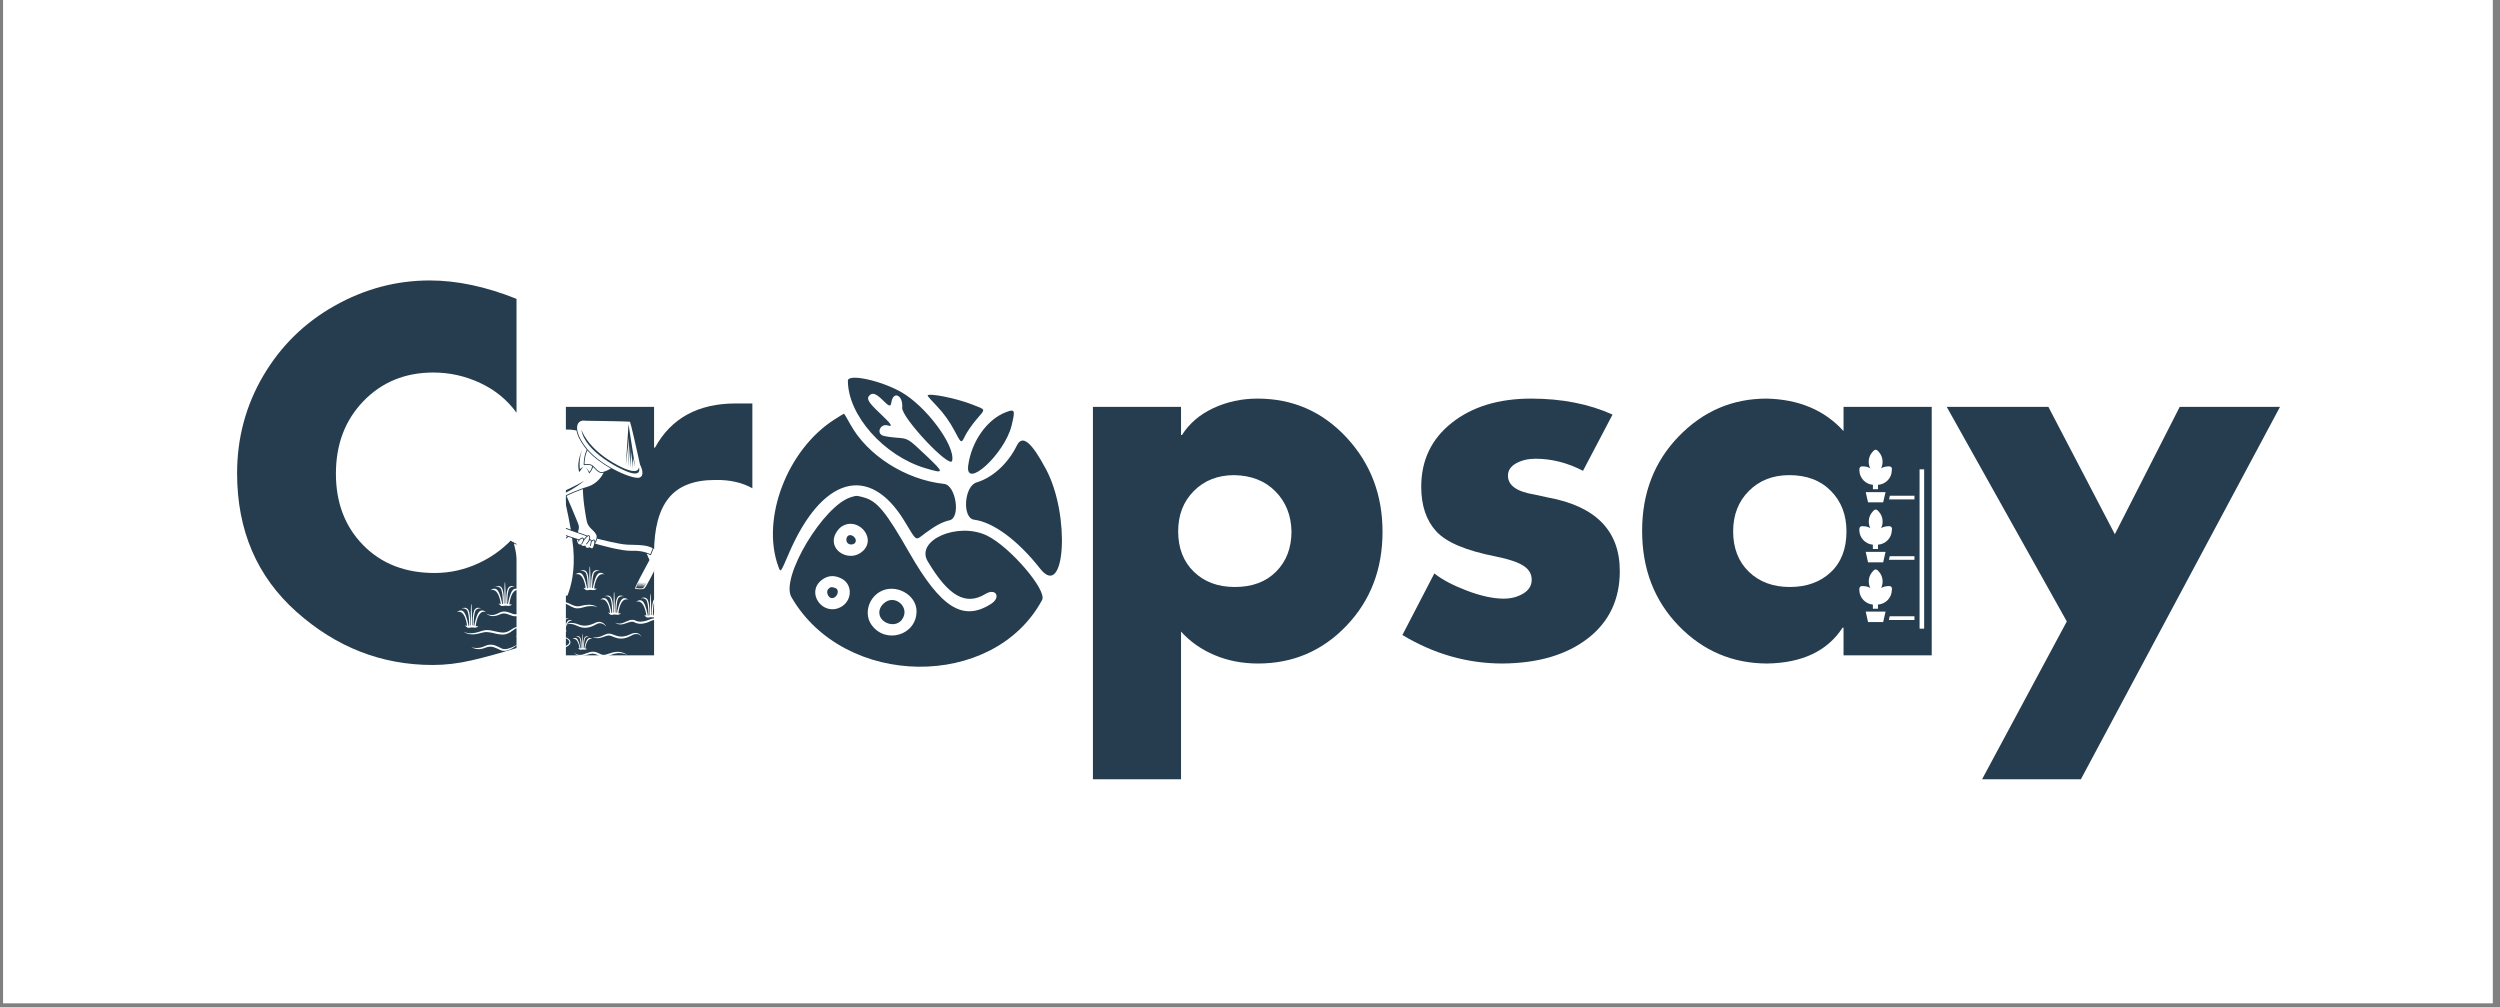 <svg xmlns="http://www.w3.org/2000/svg" xmlns:xlink="http://www.w3.org/1999/xlink" width="603" zoomAndPan="magnify" viewBox="0 0 452.25 182.25" height="243" preserveAspectRatio="xMidYMid meet" version="1.2"><rect x="0" y="0" width="452.25" height="182.25" fill="#808080" stroke="none"/><defs><clipPath id="b17c7bdd6f"><path d="M 0.555 0 L 450.949 0 L 450.949 181.504 L 0.555 181.504 Z M 0.555 0 "/></clipPath><clipPath id="f7a4534a64"><path d="M 139.82 68.328 L 192.105 68.328 L 192.105 120.613 L 139.82 120.613 Z M 139.82 68.328 "/></clipPath><clipPath id="993a2595b3"><path d="M 93 118 L 103 118 L 103 119.309 L 93 119.309 Z M 93 118 "/></clipPath><clipPath id="f8571bade0"><path d="M 111 111 L 120.43 111 L 120.43 113 L 111 113 Z M 111 111 "/></clipPath><clipPath id="a1da68ba6d"><path d="M 115 107 L 120.43 107 L 120.43 112 L 115 112 Z M 115 107 "/></clipPath><clipPath id="02e747092e"><path d="M 82.578 109 L 88 109 L 88 114 L 82.578 114 Z M 82.578 109 "/></clipPath><clipPath id="c5139cfd6a"><path d="M 336.352 92 L 343 92 L 343 100 L 336.352 100 Z M 336.352 92 "/></clipPath><clipPath id="7682415908"><path d="M 336.352 81.309 L 343 81.309 L 343 89 L 336.352 89 Z M 336.352 81.309 "/></clipPath><clipPath id="f123c4adc0"><path d="M 336.352 103 L 343 103 L 343 111 L 336.352 111 Z M 336.352 103 "/></clipPath><clipPath id="69f70eab3f"><path d="M 347 84 L 348.078 84 L 348.078 114 L 347 114 Z M 347 84 "/></clipPath></defs><g id="c9753ef86b"><g clip-rule="nonzero" clip-path="url(#b17c7bdd6f)"><path style=" stroke:none;fill-rule:nonzero;fill:#ffffff;fill-opacity:1;" d="M 0.555 0 L 450.949 0 L 450.949 181.504 L 0.555 181.504 Z M 0.555 0 "/></g><g style="fill:#253d4e;fill-opacity:1;"><g transform="translate(40.61, 118.546)"><path style="stroke:none" d="M 52.828 -43.891 C 51.129 -46.223 48.938 -48.016 46.25 -49.266 C 43.57 -50.523 40.742 -51.156 37.766 -51.156 C 32.68 -51.156 28.473 -49.43 25.141 -45.984 C 21.816 -42.547 20.156 -38.172 20.156 -32.859 C 20.156 -27.598 21.801 -23.285 25.094 -19.922 C 28.395 -16.566 32.703 -14.891 38.016 -14.891 C 40.828 -14.891 43.531 -15.504 46.125 -16.734 C 48.727 -17.961 50.961 -19.688 52.828 -21.906 L 52.828 -1.312 C 49.785 -0.375 47.066 0.367 44.672 0.922 C 42.285 1.473 39.953 1.75 37.672 1.75 C 28.441 1.75 20.234 -1.445 13.047 -7.844 C 5.867 -14.238 2.281 -22.602 2.281 -32.938 C 2.281 -39.301 3.852 -45.172 7 -50.547 C 10.156 -55.922 14.445 -60.141 19.875 -63.203 C 25.312 -66.273 31.066 -67.812 37.141 -67.812 C 42.047 -67.812 47.273 -66.703 52.828 -64.484 Z M 52.828 -43.891 "/></g></g><g style="fill:#253d4e;fill-opacity:1;"><g transform="translate(97.119, 118.546)"><path style="stroke:none" d="M 38.984 -30.219 C 37.117 -31.27 34.867 -31.77 32.234 -31.719 C 28.379 -31.719 25.578 -30.617 23.828 -28.422 C 22.078 -26.234 21.203 -22.922 21.203 -18.484 L 21.203 0 L 5.25 0 L 5.25 -44.938 L 21.203 -44.938 L 21.203 -37.578 L 21.375 -37.578 C 24.289 -42.898 29.164 -45.562 36 -45.562 L 38.984 -45.562 Z M 38.984 -30.219 "/></g></g><g style="fill:#253d4e;fill-opacity:1;"><g transform="translate(135.494, 118.546)"><path style="stroke:none" d=""/></g></g><g style="fill:#253d4e;fill-opacity:1;"><g transform="translate(164.231, 118.546)"><path style="stroke:none" d=""/></g></g><g style="fill:#253d4e;fill-opacity:1;"><g transform="translate(192.975, 118.546)"><path style="stroke:none" d="M 57.125 -22.344 C 57.125 -15.562 54.945 -9.895 50.594 -5.344 C 46.238 -0.789 40.91 1.484 34.609 1.484 C 31.742 1.484 29.113 0.973 26.719 -0.047 C 24.32 -1.066 22.305 -2.484 20.672 -4.297 L 20.672 22.422 L 4.734 22.422 L 4.734 -44.938 L 20.672 -44.938 L 20.672 -39.859 L 20.844 -39.859 C 22.188 -41.961 24.082 -43.582 26.531 -44.719 C 28.988 -45.863 31.648 -46.438 34.516 -46.438 C 40.879 -46.438 46.238 -44.098 50.594 -39.422 C 54.945 -34.754 57.125 -29.062 57.125 -22.344 Z M 30.406 -12.359 C 33.551 -12.359 36.047 -13.289 37.891 -15.156 C 39.734 -17.02 40.656 -19.441 40.656 -22.422 C 40.594 -25.348 39.625 -27.758 37.75 -29.656 C 35.883 -31.551 33.406 -32.531 30.312 -32.594 C 27.332 -32.594 24.895 -31.641 23 -29.734 C 21.102 -27.836 20.156 -25.398 20.156 -22.422 C 20.156 -19.391 21.102 -16.953 23 -15.109 C 24.895 -13.273 27.363 -12.359 30.406 -12.359 Z M 30.406 -12.359 "/></g></g><g style="fill:#253d4e;fill-opacity:1;"><g transform="translate(251.412, 118.546)"><path style="stroke:none" d="M 25.578 -46.438 C 31.129 -46.438 36.035 -45.473 40.297 -43.547 L 34.953 -33.375 C 32.148 -34.832 29.289 -35.562 26.375 -35.562 C 25.031 -35.562 23.859 -35.285 22.859 -34.734 C 21.867 -34.18 21.375 -33.438 21.375 -32.5 C 21.375 -30.75 22.953 -29.613 26.109 -29.094 L 28.562 -28.562 C 37.258 -26.977 41.609 -22.539 41.609 -15.25 C 41.609 -10.102 39.68 -6.039 35.828 -3.062 C 31.973 -0.082 26.832 1.43 20.406 1.484 C 14.039 1.484 8 -0.234 2.281 -3.672 L 8.062 -14.812 C 9.457 -13.695 11.426 -12.656 13.969 -11.688 C 16.508 -10.727 18.719 -10.25 20.594 -10.25 C 21.938 -10.25 23.117 -10.555 24.141 -11.172 C 25.16 -11.785 25.672 -12.617 25.672 -13.672 C 25.672 -14.723 25.172 -15.566 24.172 -16.203 C 23.18 -16.848 21.52 -17.406 19.188 -17.875 C 13.812 -18.926 10.219 -20.441 8.406 -22.422 C 6.594 -24.41 5.688 -27.098 5.688 -30.484 C 5.688 -35.273 7.523 -39.129 11.203 -42.047 C 14.891 -44.973 19.68 -46.438 25.578 -46.438 Z M 25.578 -46.438 "/></g></g><g style="fill:#253d4e;fill-opacity:1;"><g transform="translate(295.043, 118.546)"><path style="stroke:none" d="M 38.453 -44.938 L 54.406 -44.938 L 54.406 0 L 38.453 0 L 38.453 -5 L 38.281 -5 C 35.539 -0.789 31.016 1.367 24.703 1.484 C 18.398 1.484 13.039 -0.789 8.625 -5.344 C 4.219 -9.895 2.016 -15.617 2.016 -22.516 C 2.016 -29.348 4.219 -35.039 8.625 -39.594 C 13.039 -44.156 18.344 -46.438 24.531 -46.438 C 30.375 -46.312 35.016 -44.352 38.453 -40.562 Z M 28.734 -12.359 C 31.773 -12.359 34.242 -13.25 36.141 -15.031 C 38.035 -16.812 38.984 -19.273 38.984 -22.422 C 38.984 -25.398 38.047 -27.836 36.172 -29.734 C 34.305 -31.641 31.797 -32.594 28.641 -32.594 C 25.672 -32.594 23.234 -31.641 21.328 -29.734 C 19.43 -27.836 18.484 -25.398 18.484 -22.422 C 18.484 -19.391 19.43 -16.953 21.328 -15.109 C 23.234 -13.273 25.703 -12.359 28.734 -12.359 Z M 28.734 -12.359 "/></g></g><g style="fill:#253d4e;fill-opacity:1;"><g transform="translate(353.48, 118.546)"><path style="stroke:none" d="M 17.078 -44.938 L 29.094 -21.906 L 40.828 -44.938 L 58.969 -44.938 L 22.953 22.422 L 5.078 22.422 L 20.406 -6.125 L -1.312 -44.938 Z M 17.078 -44.938 "/></g></g><g clip-rule="nonzero" clip-path="url(#f7a4534a64)"><path style=" stroke:none;fill-rule:evenodd;fill:#253d4e;fill-opacity:1;" d="M 153.383 68.875 C 153.383 75.113 159.902 82.469 167.418 84.703 C 170.895 85.738 170.895 85.586 167.398 82.281 C 164.277 79.328 164.277 79.328 162.211 79.18 C 161.074 79.094 159.91 78.91 159.621 78.77 C 158.492 78.219 159.359 76.59 160.582 76.957 C 161.629 77.273 161.277 76.738 159.094 74.68 C 156.969 72.676 156.637 72.035 157.422 71.414 C 157.953 70.996 158.598 71.293 159.824 72.516 C 160.871 73.559 161.121 73.605 161.25 72.785 C 161.594 70.602 163.41 71.504 163.211 73.758 C 163.055 75.535 171.898 84.926 172.246 83.344 C 172.844 80.602 167.473 73.395 162.949 70.879 C 159.156 68.77 153.383 67.559 153.383 68.875 M 167.809 71.57 C 167.809 71.664 168.609 72.57 169.59 73.586 C 170.676 74.711 171.863 76.375 172.633 77.848 C 173.891 80.262 173.891 80.262 174.562 78.891 C 174.93 78.137 175.859 76.785 176.629 75.891 C 178.344 73.891 178.43 74.18 175.848 73.164 C 172.977 72.031 167.809 71.008 167.809 71.57 M 181.992 74.555 C 178.57 75.855 175.762 79.809 175.152 84.176 C 174.52 88.711 181.711 82.152 182.98 77.039 C 183.691 74.176 183.602 73.941 181.992 74.555 M 150.977 75.871 C 142.418 81.305 137.629 93.84 140.805 102.488 C 141.219 103.617 141.18 103.668 142.695 100.141 C 148.66 86.242 157.238 83.812 163.594 94.223 C 165.98 98.137 165.477 97.852 167.445 96.402 C 169.301 95.039 170.492 94.41 171.789 94.113 C 173.82 93.652 172.922 87.766 170.789 87.539 C 163.859 86.793 156.953 82.418 153.844 76.797 C 153.242 75.711 152.723 74.824 152.688 74.824 C 152.652 74.824 151.883 75.293 150.977 75.871 M 183.945 80.602 C 182.34 83.871 179.578 86.402 176.66 87.273 C 174.398 87.949 174.023 93.734 176.223 94.016 C 179.691 94.457 184.164 97.773 188.16 102.867 C 192.707 108.664 193.652 93.23 189.258 84.949 C 186.582 79.914 184.941 78.57 183.945 80.602 M 153.984 89.926 C 148.996 91.363 141.141 104.484 143.16 108 C 152.684 124.566 179.73 124.883 188.52 108.531 C 189.457 106.785 182.691 98.895 178.539 96.887 C 173.289 94.352 165.547 97.715 167.824 101.543 C 171.582 107.863 174.695 109.621 178.27 107.445 C 180.152 106.301 181.145 108.051 179.285 109.242 C 174.211 112.488 170.215 109.98 164.48 99.953 C 160.223 92.504 158.652 90.613 156.195 89.965 C 154.902 89.625 155.012 89.629 153.984 89.926 M 152.094 95.367 C 151.672 95.684 151.172 96.387 150.98 96.926 C 149.996 99.758 153.848 101.812 156.113 99.664 C 158.699 97.211 154.969 93.223 152.094 95.367 M 153.191 97.219 C 152.922 97.887 153.305 98.5 153.984 98.5 C 154.75 98.5 155.082 97.785 154.582 97.215 C 154.105 96.668 153.414 96.668 153.191 97.219 M 148.508 105.039 C 145.844 107.297 148.801 111.422 151.977 109.879 C 154.207 108.797 154.336 105.691 152.188 104.637 C 150.82 103.965 149.617 104.098 148.508 105.039 M 149.793 106.613 C 149.375 107.094 149.852 108.199 150.48 108.199 C 151.469 108.199 151.984 106.695 151.105 106.375 C 150.406 106.121 150.191 106.16 149.793 106.613 M 159.168 107.059 C 157.02 108.301 156.305 111.156 157.668 113.051 C 160.219 116.598 165.805 114.902 165.805 110.578 C 165.805 107.52 161.926 105.461 159.168 107.059 M 159.832 109.188 C 158.641 110.316 158.875 111.926 160.328 112.641 C 161.375 113.152 162.547 112.93 163.156 112.098 C 164.785 109.895 161.82 107.297 159.832 109.188 "/></g><path style=" stroke:none;fill-rule:nonzero;fill:#ffffff;fill-opacity:1;" d="M 101.676 115.812 C 101.562 115.703 101.434 115.613 101.293 115.543 C 100.996 115.398 100.691 115.293 100.367 115.227 C 100.703 115.246 101.031 115.312 101.344 115.434 C 101.508 115.496 101.656 115.586 101.785 115.699 C 101.855 115.762 101.914 115.836 101.953 115.922 C 101.996 116.02 102.008 116.117 101.988 116.219 C 101.938 116.41 101.832 116.562 101.664 116.672 C 101.523 116.773 101.371 116.855 101.211 116.918 C 100.891 117.035 100.559 117.113 100.219 117.148 C 99.539 117.227 98.871 117.168 98.219 116.969 C 98.055 116.918 97.898 116.852 97.75 116.766 C 97.594 116.684 97.461 116.57 97.352 116.43 C 97.23 116.266 97.219 116.094 97.312 115.914 C 97.406 115.77 97.535 115.66 97.695 115.59 C 97.555 115.68 97.449 115.797 97.375 115.945 C 97.312 116.098 97.34 116.234 97.449 116.359 C 97.555 116.473 97.68 116.562 97.828 116.625 C 97.973 116.691 98.121 116.746 98.273 116.785 C 98.586 116.867 98.906 116.914 99.227 116.93 C 99.551 116.949 99.871 116.938 100.195 116.902 C 100.512 116.875 100.824 116.805 101.125 116.699 C 101.273 116.648 101.414 116.582 101.543 116.496 C 101.668 116.422 101.754 116.316 101.805 116.18 C 101.82 116.113 101.816 116.051 101.793 115.988 C 101.762 115.922 101.723 115.863 101.676 115.812 Z M 101.676 115.812 "/><path style=" stroke:none;fill-rule:nonzero;fill:#ffffff;fill-opacity:1;" d="M 100.316 117.555 C 99.766 117.594 99.219 117.586 98.672 117.527 C 98.117 117.477 97.582 117.352 97.062 117.156 C 96.797 117.059 96.555 116.918 96.336 116.738 C 96.223 116.641 96.133 116.52 96.074 116.383 C 96.047 116.309 96.035 116.234 96.035 116.156 C 96.039 116.078 96.059 116.008 96.09 115.938 C 96.156 115.805 96.246 115.695 96.367 115.605 C 96.477 115.523 96.594 115.449 96.719 115.391 C 96.969 115.273 97.227 115.188 97.492 115.129 C 97.234 115.211 96.988 115.32 96.75 115.449 C 96.523 115.582 96.293 115.754 96.203 115.984 C 96.184 116.039 96.172 116.098 96.172 116.156 C 96.172 116.219 96.188 116.273 96.211 116.328 C 96.266 116.441 96.344 116.539 96.441 116.613 C 96.652 116.773 96.883 116.895 97.133 116.977 C 97.641 117.145 98.16 117.25 98.695 117.293 C 99.227 117.344 99.762 117.348 100.297 117.305 C 100.832 117.273 101.352 117.18 101.863 117.023 C 102.117 116.949 102.355 116.848 102.582 116.711 C 102.793 116.578 102.992 116.391 103 116.172 C 102.996 116.051 102.957 115.949 102.883 115.855 L 102.828 115.785 L 102.758 115.723 C 102.711 115.68 102.66 115.637 102.605 115.602 C 102.387 115.453 102.148 115.34 101.898 115.254 C 101.645 115.164 101.383 115.09 101.121 115.035 C 100.855 114.977 100.59 114.938 100.32 114.898 C 100.867 114.91 101.406 114.992 101.934 115.137 C 102.203 115.211 102.457 115.32 102.699 115.465 C 102.758 115.5 102.816 115.543 102.871 115.59 L 102.953 115.66 L 103.027 115.742 C 103.141 115.867 103.195 116.012 103.195 116.176 C 103.195 116.344 103.141 116.484 103.027 116.609 C 102.934 116.723 102.824 116.816 102.699 116.895 C 102.461 117.047 102.207 117.164 101.938 117.25 C 101.406 117.414 100.867 117.516 100.316 117.555 Z M 100.316 117.555 "/><path style=" stroke:none;fill-rule:nonzero;fill:#ffffff;fill-opacity:1;" d="M 111.645 115.438 C 111.445 115.383 111.25 115.32 111.059 115.246 C 110.867 115.176 110.68 115.09 110.516 115.031 C 110.352 114.973 110.184 114.949 110.008 114.961 C 109.828 114.992 109.648 115.039 109.477 115.109 C 109.105 115.238 108.723 115.387 108.312 115.43 C 107.898 115.48 107.504 115.414 107.133 115.227 C 107.516 115.332 107.898 115.34 108.281 115.242 C 108.469 115.203 108.652 115.145 108.828 115.066 C 109.008 114.992 109.188 114.914 109.367 114.832 C 109.559 114.738 109.758 114.672 109.965 114.633 C 110.188 114.602 110.41 114.621 110.625 114.691 C 110.832 114.754 111.008 114.832 111.188 114.898 C 111.367 114.965 111.547 115.02 111.734 115.066 C 112.457 115.258 113.223 115.117 113.914 114.793 C 114.277 114.625 114.688 114.465 115.113 114.512 C 115.328 114.531 115.523 114.605 115.695 114.738 C 115.859 114.867 115.977 115.027 116.047 115.227 C 115.836 114.859 115.523 114.684 115.105 114.695 C 115.012 114.695 114.922 114.707 114.832 114.723 C 114.738 114.746 114.652 114.773 114.562 114.805 C 114.387 114.875 114.215 114.957 114.051 115.051 C 113.688 115.258 113.301 115.398 112.891 115.477 C 112.473 115.547 112.059 115.535 111.645 115.438 Z M 111.645 115.438 "/><path style=" stroke:none;fill-rule:nonzero;fill:#ffffff;fill-opacity:1;" d="M 102.551 112.938 C 102.391 113.301 102.297 113.684 102.266 114.082 C 102.371 114.102 102.48 114.105 102.586 114.086 C 102.473 114.211 102.332 114.273 102.164 114.266 C 102.121 114.266 102.082 114.266 102.043 114.258 L 101.941 114.246 C 101.879 114.238 101.816 114.234 101.758 114.238 C 101.695 114.242 101.633 114.25 101.57 114.266 C 101.535 114.273 101.504 114.277 101.461 114.285 C 101.41 114.293 101.363 114.289 101.312 114.277 C 101.227 114.25 101.156 114.207 101.098 114.141 C 101.074 114.109 101.051 114.086 101.027 114.062 C 101.004 114.039 100.977 114.027 100.941 114.039 C 100.953 114.02 100.969 114.008 100.988 114 C 101.012 113.996 101.035 113.996 101.059 114 C 101.098 114.008 101.137 114.02 101.172 114.035 L 101.207 114.047 C 101.188 113.812 101.113 113.219 100.816 112.73 C 100.441 112.105 99.953 112.367 99.953 112.367 C 99.953 112.367 100.508 111.844 100.883 112.445 C 101.195 112.949 101.352 113.793 101.395 114.066 L 101.41 114.062 L 101.469 114.043 C 101.469 113.645 101.445 112.293 101.145 112.07 C 100.793 111.809 100.5 111.949 100.5 111.949 C 100.5 111.949 101.156 111.57 101.406 112.195 C 101.605 112.691 101.602 113.637 101.598 114.008 C 101.617 114 101.641 113.996 101.664 113.992 C 101.664 113.398 101.656 111.41 101.723 111.363 C 101.789 111.316 101.816 113.371 101.816 113.984 C 101.84 113.984 101.863 113.984 101.883 113.988 C 101.875 113.613 101.875 112.688 102.074 112.199 C 102.324 111.574 102.98 111.953 102.98 111.953 C 102.98 111.953 102.688 111.812 102.336 112.074 C 102.043 112.289 102.012 113.586 102.012 114.016 C 102.035 114.023 102.062 114.031 102.09 114.039 C 102.141 113.742 102.293 112.938 102.594 112.453 C 102.969 111.852 103.527 112.371 103.527 112.371 C 103.527 112.371 103.039 112.113 102.664 112.734 C 102.633 112.785 102.609 112.832 102.582 112.883 C 102.816 112.762 103.062 112.691 103.328 112.68 C 103.668 112.676 104 112.734 104.324 112.848 C 104.402 112.875 104.48 112.898 104.559 112.926 C 104.637 112.953 104.715 112.988 104.785 113.012 C 104.855 113.035 104.934 113.062 105.008 113.082 C 105.082 113.102 105.152 113.117 105.23 113.133 C 105.531 113.195 105.832 113.207 106.137 113.168 C 106.445 113.129 106.746 113.055 107.035 112.941 C 107.184 112.891 107.332 112.832 107.477 112.766 C 107.547 112.734 107.617 112.699 107.691 112.664 C 107.766 112.633 107.855 112.598 107.934 112.57 C 108.289 112.445 108.637 112.469 108.973 112.641 C 109.125 112.719 109.262 112.82 109.383 112.941 C 109.5 113.059 109.602 113.191 109.684 113.336 C 109.57 113.219 109.449 113.113 109.316 113.023 C 109.188 112.93 109.047 112.859 108.898 112.812 C 108.758 112.762 108.613 112.738 108.461 112.746 C 108.387 112.75 108.316 112.762 108.246 112.773 C 108.176 112.793 108.105 112.816 108.039 112.848 C 107.973 112.883 107.914 112.906 107.84 112.949 C 107.766 112.992 107.695 113.031 107.617 113.066 C 107.473 113.145 107.32 113.215 107.164 113.281 C 106.848 113.414 106.52 113.5 106.184 113.547 C 105.836 113.586 105.492 113.566 105.152 113.488 C 105.066 113.465 104.984 113.445 104.902 113.414 C 104.824 113.383 104.742 113.355 104.664 113.32 C 104.508 113.254 104.371 113.188 104.219 113.129 C 103.934 112.996 103.633 112.91 103.32 112.867 C 103.062 112.84 102.805 112.863 102.551 112.938 Z M 102.551 112.938 "/><path style=" stroke:none;fill-rule:nonzero;fill:#ffffff;fill-opacity:1;" d="M 85.27 114.562 C 85.762 114.535 86.238 114.441 86.699 114.285 C 86.934 114.207 87.168 114.121 87.426 114.062 C 87.684 114 87.945 113.977 88.211 113.984 C 88.734 114.004 89.234 114.133 89.715 114.242 C 90.195 114.352 90.668 114.449 91.137 114.422 C 91.367 114.41 91.59 114.359 91.805 114.27 C 92.023 114.172 92.23 114.059 92.434 113.926 L 92.746 113.727 L 92.906 113.629 L 93.086 113.535 C 93.336 113.426 93.598 113.383 93.871 113.406 C 94.129 113.434 94.375 113.508 94.605 113.629 C 94.832 113.742 95.039 113.891 95.219 114.066 C 95.016 113.922 94.797 113.809 94.562 113.723 C 94.34 113.637 94.105 113.59 93.863 113.59 C 93.625 113.59 93.402 113.645 93.195 113.758 L 93.047 113.848 L 92.898 113.953 L 92.594 114.172 C 92.387 114.328 92.168 114.465 91.934 114.574 C 91.688 114.688 91.43 114.758 91.156 114.781 C 90.895 114.801 90.637 114.789 90.375 114.754 C 90.25 114.734 90.121 114.715 89.996 114.691 C 89.867 114.664 89.746 114.641 89.621 114.613 L 89.258 114.523 C 89.141 114.492 89.02 114.469 88.902 114.445 C 88.668 114.395 88.43 114.363 88.191 114.348 C 87.953 114.332 87.723 114.344 87.488 114.391 C 87.258 114.434 87.023 114.508 86.777 114.57 C 86.531 114.637 86.281 114.688 86.031 114.723 C 85.777 114.754 85.523 114.766 85.27 114.754 C 84.762 114.719 84.242 114.586 83.852 114.262 C 84.285 114.504 84.789 114.578 85.27 114.562 Z M 85.27 114.562 "/><g clip-rule="nonzero" clip-path="url(#993a2595b3)"><path style=" stroke:none;fill-rule:nonzero;fill:#ffffff;fill-opacity:1;" d="M 94.234 118.406 C 94.449 118.379 94.66 118.387 94.871 118.438 C 95.074 118.488 95.27 118.551 95.461 118.629 C 95.824 118.77 96.203 118.863 96.59 118.906 C 96.973 118.945 97.355 118.926 97.734 118.848 C 97.926 118.812 98.113 118.77 98.305 118.719 C 98.402 118.691 98.496 118.664 98.602 118.641 C 98.703 118.609 98.805 118.59 98.91 118.574 C 99.324 118.516 99.742 118.512 100.156 118.555 C 100.973 118.641 101.758 118.844 102.512 119.168 C 101.73 118.992 100.938 118.887 100.137 118.848 C 99.746 118.836 99.359 118.859 98.973 118.93 C 98.879 118.945 98.785 118.969 98.695 118.992 C 98.605 119.016 98.504 119.047 98.41 119.074 C 98.211 119.133 98.008 119.18 97.805 119.219 C 97.387 119.301 96.969 119.316 96.547 119.266 C 96.129 119.203 95.73 119.082 95.352 118.902 C 95.176 118.816 94.992 118.742 94.809 118.68 C 94.629 118.617 94.441 118.586 94.25 118.594 C 93.871 118.602 93.496 118.789 93.121 118.926 C 93.293 118.82 93.461 118.711 93.641 118.617 C 93.828 118.516 94.023 118.445 94.234 118.406 Z M 94.234 118.406 "/></g><path style=" stroke:none;fill-rule:nonzero;fill:#ffffff;fill-opacity:1;" d="M 87.391 117.008 C 87.547 116.945 87.719 116.855 87.902 116.789 C 88.09 116.719 88.277 116.672 88.477 116.641 C 88.879 116.59 89.27 116.641 89.648 116.793 C 89.996 116.934 90.336 117.094 90.668 117.27 C 90.953 117.434 91.297 117.449 91.641 117.398 C 91.996 117.336 92.336 117.23 92.664 117.078 C 93 116.926 93.324 116.754 93.637 116.555 C 93.367 116.816 93.07 117.047 92.75 117.242 C 92.422 117.445 92.074 117.594 91.699 117.688 C 91.508 117.738 91.309 117.758 91.109 117.746 C 90.898 117.734 90.699 117.684 90.512 117.59 C 90.176 117.438 89.844 117.266 89.516 117.148 C 89.195 117.012 88.863 116.961 88.52 116.996 C 88.344 117.012 88.176 117.047 88.012 117.102 C 87.926 117.125 87.844 117.16 87.762 117.191 L 87.492 117.285 C 86.723 117.531 85.984 117.461 85.273 117.078 C 85.984 117.301 86.691 117.277 87.391 117.008 Z M 87.391 117.008 "/><path style=" stroke:none;fill-rule:nonzero;fill:#ffffff;fill-opacity:1;" d="M 105.523 118.371 C 105.723 118.305 105.922 118.234 106.125 118.16 C 106.328 118.082 106.535 118.016 106.746 117.961 C 106.973 117.902 107.199 117.879 107.434 117.898 C 107.668 117.922 107.891 117.98 108.102 118.078 C 108.305 118.164 108.5 118.262 108.684 118.344 C 108.852 118.434 109.027 118.473 109.215 118.469 C 109.414 118.453 109.605 118.414 109.797 118.355 C 109.996 118.301 110.195 118.234 110.398 118.164 C 110.492 118.133 110.598 118.098 110.703 118.07 L 110.863 118.023 C 110.918 118.012 110.973 118.004 111.027 117.992 C 111.934 117.797 112.766 117.965 113.527 118.496 C 112.742 118.125 111.934 118.055 111.094 118.277 C 110.715 118.387 110.316 118.57 109.898 118.703 C 109.684 118.773 109.461 118.82 109.234 118.84 C 108.984 118.852 108.75 118.801 108.531 118.695 C 108.129 118.508 107.777 118.297 107.398 118.258 C 107.02 118.203 106.625 118.332 106.215 118.449 C 106.012 118.508 105.805 118.566 105.594 118.613 C 105.375 118.664 105.152 118.684 104.926 118.664 C 104.461 118.621 104.09 118.414 103.805 118.043 C 104.121 118.332 104.496 118.477 104.93 118.473 C 105.133 118.469 105.332 118.438 105.523 118.371 Z M 105.523 118.371 "/><g clip-rule="nonzero" clip-path="url(#f8571bade0)"><path style=" stroke:none;fill-rule:nonzero;fill:#ffffff;fill-opacity:1;" d="M 115.258 112.766 C 115.148 112.738 115.043 112.699 114.941 112.656 L 114.676 112.523 C 114.508 112.465 114.34 112.449 114.164 112.477 C 113.977 112.512 113.789 112.559 113.605 112.625 C 113.414 112.684 113.223 112.758 113.027 112.82 C 112.934 112.852 112.828 112.879 112.727 112.906 L 112.57 112.938 C 112.52 112.949 112.465 112.953 112.41 112.961 C 111.973 112.996 111.578 112.879 111.234 112.605 C 111.598 112.797 111.98 112.855 112.387 112.773 C 112.434 112.766 112.48 112.754 112.527 112.742 L 112.664 112.699 C 112.758 112.664 112.848 112.625 112.941 112.586 L 113.504 112.348 C 113.699 112.258 113.902 112.191 114.109 112.148 C 114.344 112.102 114.578 112.113 114.805 112.188 C 114.859 112.211 114.914 112.238 114.965 112.262 C 115.016 112.285 115.047 112.305 115.09 112.32 C 115.172 112.355 115.262 112.383 115.348 112.406 C 115.531 112.445 115.719 112.465 115.906 112.461 C 116.293 112.445 116.672 112.375 117.039 112.246 C 117.23 112.188 117.41 112.113 117.594 112.039 C 117.793 111.953 118.004 111.898 118.219 111.867 C 118.637 111.809 119.051 111.812 119.469 111.879 C 119.879 111.938 120.277 112.043 120.664 112.191 C 120.262 112.121 119.859 112.078 119.457 112.062 C 119.059 112.047 118.664 112.078 118.277 112.16 C 118.09 112.203 117.91 112.262 117.734 112.344 C 117.543 112.43 117.352 112.52 117.164 112.59 C 116.965 112.66 116.762 112.719 116.555 112.762 C 116.344 112.809 116.129 112.836 115.914 112.844 C 115.691 112.844 115.473 112.82 115.258 112.766 Z M 115.258 112.766 "/></g><path style=" stroke:none;fill-rule:nonzero;fill:#ffffff;fill-opacity:1;" d="M 93.973 111.328 C 93.781 111.402 93.586 111.449 93.383 111.473 C 93.172 111.496 92.965 111.48 92.758 111.43 C 92.566 111.379 92.379 111.316 92.195 111.238 C 92.027 111.164 91.855 111.105 91.68 111.055 C 91.512 111.012 91.34 110.984 91.164 110.977 C 90.992 110.969 90.828 110.996 90.668 111.055 C 90.504 111.113 90.328 111.195 90.141 111.262 C 89.957 111.332 89.766 111.383 89.57 111.418 C 89.371 111.453 89.172 111.461 88.973 111.438 C 88.574 111.391 88.223 111.234 87.922 110.969 C 88.254 111.16 88.605 111.254 88.988 111.258 C 89.168 111.254 89.344 111.23 89.52 111.184 C 89.695 111.129 89.867 111.066 90.031 110.992 C 90.199 110.914 90.363 110.82 90.551 110.746 C 90.75 110.664 90.953 110.621 91.168 110.621 C 91.375 110.621 91.574 110.648 91.773 110.699 C 91.965 110.75 92.152 110.812 92.336 110.887 C 92.504 110.961 92.672 111.023 92.848 111.07 C 93.012 111.113 93.184 111.129 93.355 111.117 C 93.531 111.105 93.703 111.07 93.871 111.016 C 93.957 110.988 94.043 110.957 94.125 110.922 L 94.391 110.82 C 94.762 110.676 95.141 110.594 95.535 110.57 C 95.723 110.559 95.91 110.566 96.094 110.59 C 95.848 109.602 95.695 108.32 95.613 107.453 C 95.625 107.441 95.633 107.426 95.637 107.41 C 95.637 107.383 95.629 107.359 95.605 107.344 C 95.57 106.992 95.551 106.719 95.539 106.582 C 95.715 106.57 95.906 106.566 96.105 106.566 C 97.199 106.586 98.289 106.66 99.375 106.793 C 99.363 106.949 99.348 107.078 99.34 107.172 C 99.332 107.281 99.32 107.34 99.32 107.344 C 99.32 107.367 99.328 107.391 99.344 107.406 C 99.359 108.156 99.406 110.574 99.504 112.023 C 99.516 112.242 99.531 112.441 99.551 112.605 C 99.684 113.941 100.473 116.039 100.633 116.457 C 99.75 116.676 98.922 116.547 98.141 116.078 C 98.02 115.777 96.691 112.535 96.211 111.008 C 96.18 110.906 96.152 110.801 96.121 110.691 L 96.113 110.691 C 95.926 110.695 95.742 110.715 95.559 110.75 C 95.191 110.816 94.844 110.926 94.508 111.086 C 94.332 111.176 94.156 111.258 93.973 111.328 Z M 93.973 111.328 "/><path style=" stroke:none;fill-rule:nonzero;fill:#ffffff;fill-opacity:1;" d="M 107.18 109.641 C 106.871 109.629 106.562 109.648 106.258 109.695 C 106.184 109.707 106.109 109.723 106.035 109.738 C 105.957 109.758 105.883 109.773 105.809 109.793 C 105.66 109.828 105.508 109.875 105.352 109.914 C 105.027 110.012 104.695 110.062 104.355 110.055 C 104.184 110.043 104.012 110.008 103.848 109.953 C 103.688 109.898 103.535 109.836 103.387 109.762 C 103.238 109.688 103.102 109.605 102.961 109.531 C 102.82 109.457 102.691 109.383 102.551 109.316 C 102.168 109.137 101.773 108.992 101.367 108.879 C 100.922 109.938 100.344 110.922 99.633 111.828 C 99.547 110.406 99.504 108.238 99.488 107.465 C 100.223 107.688 100.973 107.824 101.738 107.879 C 101.691 108.023 101.59 108.336 101.414 108.754 C 101.844 108.797 102.262 108.895 102.668 109.047 C 102.82 109.102 102.969 109.164 103.117 109.238 C 103.262 109.309 103.398 109.375 103.539 109.438 C 103.805 109.566 104.086 109.648 104.383 109.676 C 104.66 109.699 104.961 109.633 105.266 109.566 C 105.422 109.535 105.574 109.5 105.734 109.473 C 105.895 109.438 106.059 109.418 106.223 109.406 C 106.551 109.383 106.875 109.398 107.199 109.461 C 107.359 109.492 107.516 109.539 107.668 109.602 C 107.824 109.656 107.957 109.746 108.066 109.875 C 107.938 109.781 107.793 109.727 107.637 109.699 C 107.484 109.668 107.332 109.648 107.18 109.641 Z M 107.18 109.641 "/><path style=" stroke:none;fill-rule:nonzero;fill:#ffffff;fill-opacity:1;" d="M 108.578 108.496 C 108.578 108.496 109.367 107.754 109.902 108.609 C 110.344 109.32 110.57 110.523 110.625 110.91 L 110.652 110.902 L 110.734 110.871 C 110.734 110.305 110.699 108.383 110.273 108.066 C 109.773 107.699 109.352 107.898 109.352 107.898 C 109.352 107.898 110.289 107.359 110.645 108.246 C 110.93 108.953 110.922 110.297 110.91 110.82 C 110.941 110.812 110.973 110.805 111.004 110.801 C 111.004 109.961 110.992 107.129 111.086 107.062 C 111.184 106.992 111.223 109.906 111.23 110.785 C 111.262 110.785 111.293 110.789 111.328 110.793 C 111.312 110.258 111.312 108.941 111.594 108.246 C 111.949 107.359 112.883 107.898 112.883 107.898 C 112.883 107.898 112.465 107.699 111.965 108.07 C 111.547 108.379 111.508 110.219 111.504 110.836 C 111.543 110.844 111.582 110.855 111.617 110.867 C 111.688 110.445 111.906 109.301 112.336 108.613 C 112.867 107.754 113.66 108.5 113.66 108.5 C 113.66 108.5 112.965 108.129 112.434 109.016 C 111.992 109.75 111.895 110.645 111.871 110.938 C 112.023 110.969 112.176 110.969 112.328 110.945 C 112.168 111.125 111.965 111.215 111.723 111.207 C 111.668 111.207 111.609 111.203 111.551 111.195 L 111.406 111.18 C 111.32 111.168 111.234 111.16 111.145 111.164 C 111.059 111.172 110.969 111.184 110.883 111.207 C 110.828 111.215 110.785 111.227 110.723 111.23 C 110.652 111.242 110.582 111.238 110.516 111.219 C 110.395 111.184 110.293 111.121 110.211 111.023 C 110.176 110.984 110.145 110.949 110.117 110.918 C 110.078 110.879 110.035 110.863 109.98 110.879 C 109.992 110.871 110 110.859 110.012 110.848 C 110.023 110.84 110.039 110.832 110.051 110.824 C 110.082 110.816 110.113 110.816 110.148 110.82 C 110.203 110.832 110.258 110.848 110.309 110.867 L 110.363 110.879 C 110.336 110.547 110.227 109.707 109.809 109.008 C 109.273 108.121 108.578 108.496 108.578 108.496 Z M 108.578 108.496 "/><path style=" stroke:none;fill-rule:nonzero;fill:#ffffff;fill-opacity:1;" d="M 104.492 115.691 C 104.805 116.195 104.961 117.039 105.004 117.312 L 105.02 117.309 L 105.078 117.289 C 105.078 116.891 105.055 115.539 104.754 115.316 C 104.402 115.055 104.105 115.199 104.105 115.199 C 104.105 115.199 104.766 114.816 105.016 115.441 C 105.215 115.938 105.211 116.883 105.207 117.254 C 105.227 117.246 105.25 117.242 105.273 117.238 C 105.273 116.648 105.266 114.656 105.332 114.609 C 105.398 114.562 105.426 116.617 105.43 117.23 C 105.453 117.23 105.477 117.23 105.496 117.234 C 105.488 116.859 105.488 115.934 105.688 115.445 C 105.938 114.82 106.598 115.199 106.598 115.199 C 106.598 115.199 106.301 115.059 105.949 115.32 C 105.656 115.535 105.625 116.832 105.625 117.262 C 105.652 117.27 105.68 117.277 105.707 117.285 C 105.754 116.988 105.91 116.184 106.211 115.699 C 106.586 115.098 107.141 115.621 107.141 115.621 C 107.141 115.621 106.652 115.359 106.277 115.984 C 105.969 116.5 105.895 117.129 105.883 117.336 C 105.992 117.355 106.098 117.359 106.203 117.34 C 106.09 117.469 105.949 117.527 105.777 117.523 C 105.738 117.523 105.699 117.523 105.66 117.516 L 105.555 117.504 C 105.496 117.496 105.434 117.492 105.371 117.496 C 105.309 117.5 105.25 117.508 105.188 117.523 C 105.148 117.531 105.121 117.535 105.074 117.543 C 105.027 117.547 104.977 117.547 104.93 117.535 C 104.844 117.508 104.773 117.461 104.715 117.395 C 104.691 117.367 104.668 117.344 104.645 117.32 C 104.621 117.293 104.594 117.285 104.559 117.297 C 104.57 117.277 104.586 117.266 104.605 117.258 C 104.629 117.254 104.652 117.254 104.672 117.258 C 104.711 117.266 104.75 117.277 104.789 117.293 L 104.824 117.305 C 104.805 117.07 104.727 116.477 104.434 115.988 C 104.059 115.363 103.57 115.625 103.57 115.625 C 103.57 115.625 104.117 115.09 104.492 115.691 Z M 104.492 115.691 "/><g clip-rule="nonzero" clip-path="url(#a1da68ba6d)"><path style=" stroke:none;fill-rule:nonzero;fill:#ffffff;fill-opacity:1;" d="M 119.066 109.418 C 118.609 110.184 118.508 111.113 118.484 111.414 C 118.641 111.449 118.797 111.449 118.957 111.422 C 118.789 111.613 118.582 111.703 118.328 111.695 C 118.27 111.695 118.211 111.691 118.152 111.684 L 118 111.668 C 117.91 111.652 117.82 111.648 117.73 111.652 C 117.637 111.66 117.547 111.672 117.457 111.695 C 117.402 111.703 117.359 111.711 117.289 111.719 C 117.219 111.73 117.145 111.727 117.074 111.711 C 116.949 111.672 116.844 111.605 116.758 111.508 C 116.723 111.465 116.688 111.426 116.656 111.395 C 116.621 111.355 116.578 111.344 116.527 111.355 C 116.535 111.344 116.543 111.332 116.555 111.324 C 116.57 111.312 116.582 111.305 116.598 111.301 C 116.629 111.293 116.66 111.293 116.691 111.301 C 116.75 111.312 116.809 111.328 116.863 111.348 L 116.914 111.367 C 116.887 111.023 116.77 110.148 116.34 109.426 C 115.789 108.504 115.066 108.887 115.066 108.887 C 115.066 108.887 115.891 108.117 116.441 109.004 C 116.902 109.746 117.133 110.996 117.195 111.391 L 117.219 111.383 L 117.305 111.352 C 117.305 110.762 117.27 108.77 116.828 108.441 C 116.309 108.059 115.875 108.266 115.875 108.266 C 115.875 108.266 116.848 107.703 117.219 108.625 C 117.512 109.359 117.504 110.754 117.492 111.293 C 117.523 111.285 117.559 111.277 117.59 111.273 C 117.59 110.398 117.574 107.461 117.676 107.391 C 117.773 107.32 117.812 110.348 117.824 111.262 C 117.855 111.262 117.887 111.262 117.918 111.27 C 117.906 110.711 117.906 109.348 118.195 108.625 C 118.562 107.699 119.535 108.262 119.535 108.262 C 119.535 108.262 119.102 108.055 118.582 108.438 C 118.152 108.758 118.105 110.672 118.105 111.309 C 118.145 111.32 118.188 111.332 118.227 111.344 C 118.297 110.902 118.523 109.715 118.969 109 C 119.52 108.113 120.34 108.883 120.34 108.883 C 120.34 108.883 119.613 108.496 119.066 109.418 Z M 119.066 109.418 "/></g><path style=" stroke:none;fill-rule:nonzero;fill:#ffffff;fill-opacity:1;" d="M 108.074 104.473 C 107.617 105.234 107.516 106.168 107.492 106.469 C 107.652 106.5 107.812 106.504 107.973 106.477 C 107.828 106.66 107.578 106.742 107.344 106.746 C 107.285 106.746 107.227 106.746 107.168 106.738 L 107.016 106.719 C 106.926 106.707 106.836 106.703 106.742 106.703 C 106.652 106.711 106.559 106.727 106.469 106.746 C 106.414 106.758 106.375 106.766 106.305 106.773 C 106.23 106.785 106.16 106.781 106.09 106.762 C 105.965 106.727 105.859 106.66 105.773 106.559 C 105.742 106.52 105.707 106.484 105.668 106.449 C 105.633 106.41 105.59 106.398 105.539 106.41 C 105.547 106.398 105.559 106.387 105.57 106.379 C 105.582 106.367 105.598 106.359 105.613 106.355 C 105.645 106.348 105.676 106.348 105.707 106.355 C 105.766 106.363 105.824 106.379 105.883 106.398 L 105.934 106.418 C 105.906 106.074 105.789 105.195 105.355 104.473 C 104.805 103.551 104.082 103.938 104.082 103.938 C 104.082 103.938 104.902 103.164 105.457 104.055 C 105.918 104.793 106.148 106.043 106.211 106.438 L 106.234 106.43 L 106.32 106.402 C 106.32 105.812 106.285 103.816 105.844 103.488 C 105.324 103.109 104.891 103.312 104.891 103.312 C 104.891 103.312 105.863 102.75 106.234 103.672 C 106.527 104.406 106.52 105.805 106.508 106.344 C 106.539 106.336 106.574 106.328 106.605 106.32 C 106.602 105.449 106.59 102.512 106.691 102.441 C 106.789 102.367 106.828 105.395 106.84 106.309 C 106.871 106.309 106.902 106.316 106.934 106.32 C 106.922 105.762 106.922 104.395 107.211 103.672 C 107.578 102.75 108.551 103.312 108.551 103.312 C 108.551 103.312 108.113 103.102 107.598 103.488 C 107.164 103.809 107.121 105.723 107.121 106.359 C 107.16 106.367 107.203 106.379 107.238 106.395 C 107.312 105.953 107.539 104.762 107.984 104.051 C 108.539 103.16 109.359 103.934 109.359 103.934 C 109.359 103.934 108.633 103.551 108.074 104.473 Z M 108.074 104.473 "/><path style=" stroke:none;fill-rule:nonzero;fill:#ffffff;fill-opacity:1;" d="M 90.488 106.352 C 89.969 105.973 89.535 106.176 89.535 106.176 C 89.535 106.176 90.508 105.617 90.875 106.539 C 91.168 107.273 91.16 108.668 91.152 109.207 C 91.184 109.199 91.215 109.191 91.246 109.188 C 91.242 108.312 91.23 105.371 91.332 105.305 C 91.434 105.234 91.473 108.262 91.48 109.172 C 91.512 109.172 91.543 109.18 91.574 109.184 C 91.562 108.625 91.562 107.258 91.852 106.535 C 92.223 105.613 93.195 106.176 93.195 106.176 C 93.195 106.176 92.758 105.965 92.242 106.352 C 91.809 106.672 91.762 108.586 91.762 109.223 C 91.805 109.234 91.844 109.242 91.883 109.258 C 91.957 108.816 92.184 107.629 92.629 106.914 C 93.18 106.027 94.004 106.797 94.004 106.797 C 94.004 106.797 93.281 106.414 92.727 107.332 C 92.27 108.098 92.168 109.027 92.148 109.328 C 92.305 109.359 92.461 109.363 92.617 109.336 C 92.453 109.523 92.242 109.617 91.992 109.605 C 91.934 109.609 91.875 109.605 91.812 109.598 L 91.664 109.578 C 91.574 109.566 91.484 109.562 91.391 109.562 C 91.301 109.57 91.207 109.586 91.117 109.605 C 91.062 109.617 91.023 109.625 90.953 109.633 C 90.883 109.645 90.809 109.641 90.738 109.621 C 90.613 109.586 90.508 109.52 90.422 109.418 C 90.387 109.379 90.352 109.34 90.316 109.309 C 90.281 109.27 90.238 109.258 90.188 109.27 C 90.199 109.258 90.207 109.246 90.219 109.238 C 90.23 109.227 90.246 109.219 90.262 109.215 C 90.293 109.207 90.324 109.203 90.355 109.207 C 90.414 109.219 90.473 109.238 90.527 109.258 L 90.582 109.277 C 90.551 108.934 90.438 108.059 90.004 107.332 C 89.449 106.41 88.73 106.797 88.73 106.797 C 88.73 106.797 89.551 106.027 90.105 106.914 C 90.566 107.656 90.793 108.902 90.855 109.297 L 90.883 109.289 L 90.969 109.262 C 90.965 108.676 90.93 106.684 90.488 106.352 Z M 90.488 106.352 "/><g clip-rule="nonzero" clip-path="url(#02e747092e)"><path style=" stroke:none;fill-rule:nonzero;fill:#ffffff;fill-opacity:1;" d="M 84.012 110.855 C 84.473 111.594 84.699 112.844 84.762 113.238 L 84.789 113.23 L 84.875 113.203 C 84.875 112.613 84.84 110.617 84.398 110.289 C 83.879 109.906 83.445 110.113 83.445 110.113 C 83.445 110.113 84.418 109.551 84.789 110.473 C 85.082 111.207 85.074 112.605 85.062 113.145 C 85.094 113.133 85.129 113.129 85.164 113.121 C 85.156 112.25 85.148 109.312 85.246 109.238 C 85.348 109.168 85.387 112.195 85.398 113.109 C 85.43 113.109 85.461 113.113 85.492 113.117 C 85.48 112.562 85.48 111.195 85.77 110.473 C 86.137 109.551 87.109 110.113 87.109 110.113 C 87.109 110.113 86.676 109.902 86.156 110.289 C 85.723 110.609 85.68 112.523 85.68 113.156 C 85.719 113.168 85.762 113.18 85.801 113.191 C 85.871 112.75 86.098 111.562 86.543 110.852 C 87.098 109.961 87.918 110.734 87.918 110.734 C 87.918 110.734 87.199 110.348 86.645 111.27 C 86.188 112.031 86.086 112.961 86.062 113.262 C 86.219 113.297 86.379 113.301 86.535 113.273 C 86.395 113.457 86.145 113.539 85.91 113.543 C 85.848 113.543 85.789 113.539 85.73 113.531 L 85.578 113.516 C 85.488 113.504 85.398 113.496 85.309 113.5 C 85.215 113.508 85.125 113.523 85.035 113.543 C 84.98 113.551 84.941 113.562 84.871 113.57 C 84.797 113.582 84.727 113.578 84.652 113.559 C 84.527 113.523 84.418 113.457 84.332 113.359 C 84.293 113.32 84.262 113.281 84.227 113.25 C 84.191 113.211 84.148 113.195 84.098 113.211 C 84.105 113.199 84.117 113.188 84.125 113.176 C 84.141 113.168 84.156 113.16 84.168 113.152 C 84.199 113.145 84.234 113.145 84.266 113.148 C 84.324 113.16 84.379 113.176 84.434 113.199 L 84.484 113.219 C 84.457 112.871 84.344 111.996 83.914 111.273 C 83.359 110.352 82.641 110.738 82.641 110.738 C 82.641 110.738 83.457 109.965 84.012 110.855 Z M 84.012 110.855 "/></g><path style=" stroke:none;fill-rule:nonzero;fill:#ffffff;fill-opacity:1;" d="M 95.105 115.023 C 95.32 114.488 95.887 114.816 95.887 114.816 C 95.887 114.816 95.633 114.695 95.332 114.918 C 95.078 115.109 95.055 116.215 95.051 116.582 C 95.074 116.59 95.098 116.598 95.121 116.605 C 95.164 116.348 95.297 115.66 95.555 115.242 C 95.875 114.727 96.352 115.176 96.352 115.176 C 96.352 115.176 95.934 114.953 95.613 115.488 C 95.414 115.848 95.305 116.234 95.273 116.645 C 95.367 116.664 95.457 116.664 95.551 116.652 C 95.453 116.762 95.332 116.812 95.184 116.809 C 95.152 116.809 95.117 116.805 95.082 116.801 L 94.996 116.793 C 94.941 116.785 94.891 116.781 94.836 116.781 C 94.785 116.785 94.73 116.797 94.68 116.809 C 94.645 116.812 94.621 116.82 94.582 116.824 C 94.539 116.828 94.5 116.828 94.457 116.816 C 94.383 116.793 94.324 116.754 94.273 116.699 C 94.254 116.676 94.234 116.652 94.215 116.633 C 94.191 116.613 94.168 116.605 94.137 116.613 C 94.164 116.578 94.195 116.566 94.234 116.574 C 94.266 116.582 94.297 116.594 94.328 116.605 C 94.34 116.609 94.348 116.613 94.359 116.617 C 94.328 116.215 94.219 115.84 94.023 115.488 C 93.703 114.953 93.285 115.176 93.285 115.176 C 93.285 115.176 93.762 114.727 94.082 115.242 C 94.352 115.676 94.48 116.402 94.52 116.629 L 94.535 116.625 L 94.586 116.609 C 94.586 116.266 94.562 115.109 94.309 114.918 C 94.004 114.695 93.75 114.816 93.75 114.816 C 93.75 114.816 94.316 114.488 94.531 115.023 C 94.699 115.453 94.699 116.266 94.691 116.574 C 94.707 116.57 94.727 116.57 94.75 116.566 C 94.75 116.059 94.738 114.352 94.797 114.309 C 94.855 114.266 94.879 116.031 94.883 116.559 C 94.902 116.559 94.922 116.559 94.938 116.562 C 94.938 116.238 94.938 115.445 95.105 115.023 Z M 95.105 115.023 "/><path style=" stroke:none;fill-rule:nonzero;fill:#ffffff;fill-opacity:1;" d="M 119.125 100.93 L 119.449 101.035 C 118.43 103.164 116.844 106.312 116.539 106.477 C 116.152 106.684 115.152 106.578 114.871 106.484 C 114.914 106.094 116.48 103.148 117.48 101.336 C 117.492 101.312 117.492 101.289 117.48 101.27 L 116.98 100.145 C 117.211 100.219 117.434 100.309 117.648 100.422 C 117.66 100.426 117.672 100.43 117.688 100.43 C 117.695 100.434 117.703 100.434 117.711 100.43 C 117.73 100.422 117.746 100.41 117.754 100.391 L 118.215 99.246 L 119.348 99.668 L 119.078 100.848 C 119.07 100.887 119.086 100.914 119.125 100.93 Z M 116.777 105.348 L 116.113 106.266 L 116.5 105.348 L 115.875 106.293 L 116.277 105.348 L 115.676 106.305 L 116.086 105.316 L 115.523 106.277 L 115.883 105.316 L 115.367 106.277 L 115.711 105.316 L 115.227 106.277 L 115.562 105.316 C 115.562 105.316 115.035 106.258 115.066 106.379 C 115.066 106.379 115.969 106.535 116.359 106.379 L 117.016 105.348 L 116.262 106.305 Z M 116.777 105.348 "/><path style=" stroke:none;fill-rule:nonzero;fill:#ffffff;fill-opacity:1;" d="M 115.691 86.395 C 115.078 86.633 112.914 85.953 110.668 84.699 C 109.086 83.816 107.465 82.648 106.309 81.312 C 106.305 81.312 106.305 81.309 106.301 81.305 C 106.301 81.305 106.301 81.305 106.301 81.301 C 106.148 81.121 106.004 80.941 105.871 80.762 C 104.539 78.969 104.07 77.41 104.602 76.578 C 104.871 76.168 105.371 75.992 105.949 76.113 C 109 76.152 113.578 76.23 113.961 76.289 C 114.133 76.645 115.137 81.09 115.781 84.043 C 115.781 84.051 115.785 84.055 115.789 84.062 C 115.793 84.074 116.414 85.223 116.156 85.934 C 116.074 86.16 115.918 86.316 115.691 86.395 Z M 113.699 76.742 L 113.207 84.254 L 113.797 79.094 L 113.684 84.535 L 113.969 80.449 L 114.055 84.695 L 114.223 81.68 L 114.465 84.762 L 114.496 82.809 L 114.926 84.621 Z M 115.57 84.508 C 115.57 84.508 115.762 86.555 110.898 83.691 C 106.035 80.828 105.176 77.703 105.176 77.703 C 105.672 81.68 112.477 85.176 114.305 85.586 C 116.133 85.992 115.57 84.508 115.57 84.508 Z M 115.57 84.508 "/><path style=" stroke:none;fill-rule:nonzero;fill:#ffffff;fill-opacity:1;" d="M 114.336 99.641 C 112.43 99.723 108.258 98.516 107.645 98.336 C 107.836 98.062 107.965 97.766 108.039 97.441 C 108.629 97.594 111.961 98.453 113.445 98.527 C 113.781 98.543 114.137 98.551 114.477 98.559 C 115.762 98.586 117.09 98.617 118.082 99.176 L 117.648 100.25 C 117.344 100.098 116.16 99.566 114.336 99.641 Z M 114.336 99.641 "/><path style=" stroke:none;fill-rule:nonzero;fill:#ffffff;fill-opacity:1;" d="M 95.785 93.285 C 95.781 93.773 95.754 94.262 95.699 94.75 L 95.699 94.754 C 95.676 94.855 95.117 95.102 94.852 95.102 C 94.824 95.102 94.801 95.094 94.785 95.074 C 94.727 95.008 94.734 94.844 94.75 94.758 C 94.754 94.719 94.738 94.691 94.699 94.676 C 94.664 94.66 94.633 94.672 94.613 94.707 C 94.48 94.918 94.301 95.164 94.25 95.191 C 94.203 95.195 93.965 95.125 93.926 94.988 C 93.902 94.906 94.105 94.559 94.309 94.285 C 94.34 94.246 94.332 94.211 94.293 94.18 C 94.254 94.152 94.219 94.156 94.191 94.195 C 94.047 94.387 93.922 94.59 93.824 94.805 C 93.648 94.781 93.477 94.742 93.309 94.68 C 93.316 94.602 93.453 94.344 93.621 94.098 C 93.652 94.055 93.648 94.023 93.602 93.996 C 93.562 93.969 93.527 93.973 93.5 94.012 C 93.383 94.176 93.281 94.352 93.203 94.535 C 92.961 94.574 92.699 94.609 92.594 94.613 C 92.594 94.559 92.598 94.457 92.605 94.371 C 92.613 94.27 92.621 94.156 92.621 94.055 C 92.625 93.973 92.621 93.891 92.605 93.812 C 92.574 93.664 92.398 93.477 92.215 93.277 C 92.059 93.113 91.898 92.941 91.844 92.816 C 91.812 92.746 91.844 92.574 91.879 92.359 C 92.07 91.406 92.023 90.469 91.734 89.543 C 91.613 89.145 91.48 88.75 91.352 88.367 C 90.875 86.961 90.418 85.625 90.605 83.922 C 91.125 84.582 91.938 85.188 93.219 85.449 C 93.238 86.02 93.41 90.273 93.871 91.016 C 94.145 91.453 94.691 91.93 95.129 92.312 C 95.434 92.578 95.742 92.848 95.766 92.949 C 95.781 93.051 95.789 93.152 95.785 93.254 Z M 95.785 93.285 "/><path style=" stroke:none;fill-rule:nonzero;fill:#ffffff;fill-opacity:1;" d="M 107.676 98 C 107.676 97.863 107.66 97.738 107.598 97.68 C 107.438 97.516 107.172 97.684 107.02 97.805 C 107.012 97.727 106.977 97.664 106.914 97.617 C 106.852 97.57 106.781 97.555 106.703 97.57 C 106.762 97.414 106.773 97.254 106.746 97.094 C 106.727 96.977 106.664 96.895 106.562 96.84 C 106.469 96.793 106.363 96.824 106.25 96.898 L 104.531 96.281 C 104.605 96.094 104.785 95.539 104.703 95.109 C 104.656 94.871 104.164 93.672 103.652 92.457 C 103.145 91.242 102.609 90.012 102.48 89.707 C 103.445 89.238 104.434 88.828 105.441 88.473 C 105.477 89.73 105.594 90.98 105.793 92.223 C 106.141 94.477 106.188 94.703 106.578 95.238 C 106.734 95.434 106.902 95.617 107.086 95.785 C 107.484 96.176 107.945 96.617 107.934 97.055 C 107.934 97.133 107.926 97.211 107.918 97.289 C 107.906 97.297 107.898 97.309 107.895 97.32 C 107.891 97.34 107.895 97.355 107.898 97.371 C 107.855 97.59 107.781 97.801 107.676 98 Z M 107.676 98 "/><path style=" stroke:none;fill-rule:nonzero;fill:#ffffff;fill-opacity:1;" d="M 108.688 85.398 C 108.324 85.332 108.004 84.996 107.691 84.668 C 107.477 84.445 107.273 84.23 107.062 84.113 C 106.633 83.867 105.977 83.945 105.738 83.988 C 105.742 83.645 105.77 83.309 105.824 82.969 C 105.895 82.453 106.039 81.957 106.262 81.48 C 107.375 82.734 108.945 83.875 110.5 84.758 C 110.188 84.941 109.191 85.492 108.688 85.398 Z M 108.688 85.398 "/><path style=" stroke:none;fill-rule:nonzero;fill:#ffffff;fill-opacity:1;" d="M 92.457 93.84 C 92.469 93.887 92.473 93.938 92.469 93.984 C 92.039 94 91.449 93.965 91.367 93.824 C 91.262 93.652 91.273 93.156 91.289 92.914 L 91.73 92.914 C 91.84 93.082 91.965 93.238 92.105 93.379 C 92.262 93.547 92.438 93.734 92.457 93.84 Z M 92.457 93.84 "/><path style=" stroke:none;fill-rule:nonzero;fill:#ffffff;fill-opacity:1;" d="M 106.152 81.359 C 105.559 82.516 105.586 84.016 105.59 84.078 C 105.59 84.102 105.598 84.121 105.617 84.137 C 105.637 84.148 105.656 84.156 105.68 84.148 C 105.688 84.148 106.516 83.973 106.988 84.246 C 107.035 84.273 107.082 84.301 107.125 84.336 C 107.055 84.723 106.891 85.07 106.637 85.371 L 105.938 84.434 C 105.938 84.434 106.477 85.266 106.586 85.66 C 106.586 85.66 107.195 84.992 107.27 84.461 C 107.371 84.555 107.477 84.664 107.586 84.773 C 107.914 85.117 108.254 85.473 108.66 85.547 C 108.707 85.559 108.758 85.562 108.809 85.562 C 108.941 85.559 109.07 85.539 109.199 85.504 C 108.969 85.98 108.105 87.508 106.297 88.043 C 106.027 88.125 105.754 88.211 105.492 88.305 L 105.484 88.305 C 104.418 88.676 103.371 89.105 102.352 89.594 C 102.352 89.594 102.348 89.594 102.344 89.594 C 102.16 89.684 102.059 89.734 102.059 89.738 C 102.02 89.754 102.008 89.781 102.016 89.82 C 102.027 89.859 102.738 92.75 103.262 95.816 L 95.938 93.199 C 95.938 93.102 95.934 93.004 95.914 92.906 C 95.883 92.766 95.66 92.566 95.23 92.191 C 94.805 91.816 94.262 91.348 94 90.926 C 93.602 90.289 93.426 86.676 93.379 85.648 C 93.379 85.648 96.824 84.707 98.406 84.188 C 99.988 83.672 100.219 83.223 100.219 83.223 C 100.75 81.027 99.234 79.379 99.234 79.379 C 99.234 79.379 100.707 82.355 99.672 83.227 C 98.73 84.023 94.145 85.203 93.363 85.398 C 93.363 85.387 93.363 85.379 93.363 85.379 C 93.363 85.34 93.344 85.316 93.305 85.309 C 90.117 84.688 89.855 81.891 89.832 81.578 C 89.949 81.461 90.812 80.727 95.688 78.973 C 98.562 77.938 100.848 77.699 102.344 77.699 C 102.996 77.688 103.641 77.742 104.277 77.863 C 104.391 78.562 104.777 79.531 105.738 80.84 C 105.867 81.016 106.004 81.188 106.152 81.359 Z M 95.723 89.59 C 94.945 89.559 94.332 86.445 94.332 86.445 C 94.332 86.445 94.492 90.074 95.852 89.914 C 97.211 89.75 102.469 87.234 102.469 87.234 C 102.469 87.234 96.496 89.621 95.723 89.59 Z M 97.348 90.816 C 102.289 89.977 105.695 86.973 105.695 86.973 C 102.957 88.637 97.348 90.816 97.348 90.816 Z M 105.484 81.047 C 105.484 81.047 104.164 83.363 104.777 85.41 L 105.484 84.469 L 104.895 84.863 C 104.895 84.863 104.613 82.645 105.484 81.047 Z M 105.484 81.047 "/><path style=" stroke:none;fill-rule:nonzero;fill:#ffffff;fill-opacity:1;" d="M 94.438 106.73 C 94.289 105.672 93.598 100.836 92.965 98.32 C 93.973 98.816 95.023 99.18 96.121 99.406 C 96.395 99.469 96.676 99.496 96.957 99.492 C 97.578 99.48 98.184 99.383 98.777 99.199 C 99.484 98.977 100.168 98.695 100.828 98.352 C 101.527 97.992 102.199 97.582 102.84 97.125 L 103.488 97.332 C 103.574 97.965 103.652 98.582 103.703 99.168 C 104.062 103.172 103.332 106.047 102.645 107.762 C 102.355 107.762 100.875 107.758 99.484 107.309 C 99.484 107.254 99.484 107.211 99.484 107.191 L 99.484 107.188 C 99.496 107.082 99.508 106.93 99.527 106.742 C 99.633 105.492 99.664 104.242 99.621 102.992 C 99.52 100.855 99.055 99.781 99.035 99.738 C 99.016 99.691 98.984 99.68 98.938 99.699 C 98.895 99.719 98.883 99.75 98.902 99.793 C 98.902 99.805 99.379 100.895 99.473 102.996 C 99.52 104.215 99.492 105.434 99.391 106.648 C 98.949 106.598 96.84 106.363 95.516 106.441 C 95.5 106.43 95.48 106.422 95.461 106.422 C 95.438 106.426 95.422 106.434 95.406 106.449 C 94.988 106.484 94.66 106.551 94.508 106.676 C 94.484 106.691 94.461 106.711 94.438 106.73 Z M 94.438 106.73 "/><path style=" stroke:none;fill-rule:nonzero;fill:#ffffff;fill-opacity:1;" d="M 94.598 106.789 C 94.723 106.684 95.012 106.625 95.391 106.598 C 95.398 106.727 95.418 106.984 95.449 107.32 C 95.039 107.27 94.523 107.145 94.473 106.984 C 94.453 106.918 94.527 106.844 94.598 106.789 Z M 94.598 106.789 "/><path style=" stroke:none;fill-rule:nonzero;fill:#ffffff;fill-opacity:1;" d="M 102.664 97.066 C 102.082 97.477 98.613 99.805 96.152 99.262 C 94.641 98.926 93.57 98.469 92.918 98.129 C 92.914 98.109 92.91 98.094 92.906 98.078 C 92.895 98.031 92.863 98.012 92.816 98.027 C 92.801 98.031 92.785 98.039 92.777 98.051 C 92.562 97.938 92.355 97.812 92.16 97.672 C 92.031 97.449 90.332 94.488 90.234 93.203 C 90.148 92.035 91.113 89.484 91.359 88.859 C 91.438 89.102 91.52 89.336 91.59 89.582 C 91.871 90.488 91.918 91.402 91.73 92.332 C 91.699 92.477 91.684 92.621 91.684 92.766 L 91.219 92.766 C 91.176 92.766 91.152 92.789 91.148 92.832 C 91.141 92.914 91.082 93.637 91.242 93.902 C 91.363 94.102 91.91 94.137 92.262 94.137 C 92.344 94.137 92.414 94.137 92.469 94.137 C 92.469 94.215 92.461 94.293 92.457 94.367 C 92.438 94.637 92.434 94.719 92.5 94.75 C 92.523 94.758 92.547 94.762 92.574 94.758 C 92.77 94.75 92.969 94.727 93.164 94.691 C 93.16 94.734 93.176 94.766 93.207 94.789 C 93.297 94.859 93.625 94.918 93.781 94.945 C 93.777 94.973 93.777 95 93.781 95.027 C 93.84 95.234 94.113 95.332 94.25 95.332 C 94.258 95.336 94.27 95.336 94.277 95.332 C 94.305 95.332 94.371 95.32 94.598 94.996 C 94.605 95.059 94.629 95.117 94.664 95.168 C 94.711 95.223 94.773 95.25 94.848 95.246 C 95.02 95.234 95.184 95.195 95.344 95.129 C 95.535 95.059 95.727 94.961 95.805 94.859 Z M 102.664 97.066 "/><path style=" stroke:none;fill-rule:nonzero;fill:#ffffff;fill-opacity:1;" d="M 107.461 98.5 C 107.363 98.898 107.238 99.141 107.164 99.168 C 106.941 99.242 106.746 99.031 106.742 99.027 C 106.719 99.004 106.691 99 106.66 99.012 C 106.516 99.066 106.242 99.137 106.137 99.082 C 106.016 99.016 105.934 98.828 105.91 98.762 C 105.898 98.723 105.871 98.707 105.828 98.711 C 105.621 98.746 105.363 98.766 105.312 98.738 C 105.25 98.684 105.215 98.621 105.199 98.543 C 105.191 98.5 105.164 98.48 105.121 98.484 C 104.922 98.492 104.719 98.469 104.684 98.438 C 104.668 98.406 104.652 98.379 104.629 98.352 C 104.547 98.25 104.406 98.059 104.375 97.621 L 104.66 97.715 C 104.625 97.766 104.59 97.812 104.559 97.867 C 104.527 97.91 104.535 97.941 104.582 97.969 C 104.625 97.996 104.66 97.984 104.684 97.941 C 104.727 97.879 104.77 97.816 104.82 97.758 C 104.848 97.754 104.867 97.734 104.875 97.707 C 104.875 97.703 104.875 97.695 104.875 97.691 C 104.988 97.562 105.125 97.473 105.289 97.422 C 105.398 97.398 105.43 97.441 105.441 97.453 C 105.516 97.555 105.473 97.836 105.352 98.035 L 105.184 98.32 C 105.156 98.363 105.168 98.395 105.211 98.418 C 105.223 98.426 105.234 98.43 105.25 98.43 C 105.277 98.43 105.297 98.418 105.312 98.395 L 105.48 98.109 C 105.523 98.035 105.555 97.961 105.578 97.883 C 105.77 97.578 105.996 97.309 106.266 97.066 C 106.27 97.066 106.277 97.066 106.281 97.066 C 106.316 97.066 106.34 97.051 106.352 97.016 C 106.352 97.012 106.352 97.008 106.352 97.004 C 106.41 96.973 106.457 96.957 106.488 96.977 C 106.551 97.008 106.586 97.059 106.598 97.129 C 106.633 97.289 106.574 97.543 106.461 97.773 C 106.449 97.789 106.445 97.801 106.441 97.809 C 106.406 97.879 106.367 97.945 106.32 98.008 L 106.043 98.359 C 106.012 98.398 106.02 98.434 106.055 98.465 C 106.07 98.473 106.086 98.477 106.102 98.48 C 106.125 98.48 106.145 98.469 106.156 98.453 L 106.438 98.098 C 106.488 98.031 106.535 97.957 106.578 97.879 C 106.605 97.809 106.656 97.758 106.723 97.723 C 106.766 97.715 106.801 97.723 106.832 97.75 C 106.871 97.773 106.887 97.855 106.883 97.965 C 106.863 98.211 106.809 98.445 106.727 98.68 C 106.707 98.727 106.723 98.758 106.773 98.773 C 106.781 98.773 106.789 98.773 106.797 98.773 C 106.832 98.773 106.855 98.758 106.867 98.723 C 106.949 98.488 107.004 98.246 107.027 97.996 C 107.148 97.883 107.41 97.695 107.492 97.785 C 107.531 97.824 107.543 98.031 107.492 98.34 C 107.484 98.348 107.477 98.355 107.473 98.367 C 107.469 98.383 107.469 98.398 107.473 98.414 C 107.473 98.441 107.469 98.469 107.461 98.5 Z M 107.461 98.5 "/><path style=" stroke:none;fill-rule:nonzero;fill:#ffffff;fill-opacity:1;" d="M 95.934 93.359 L 103.281 95.992 L 103.441 96.051 L 104.395 96.391 L 104.402 96.391 L 106.102 97.004 C 105.922 97.168 105.766 97.352 105.625 97.555 C 105.621 97.484 105.602 97.422 105.562 97.363 C 105.484 97.254 105.387 97.223 105.262 97.27 C 105.062 97.324 104.898 97.43 104.762 97.586 L 104.332 97.445 C 104.324 97.441 104.32 97.441 104.312 97.441 L 103.625 97.219 L 103.465 97.168 L 95.855 94.715 C 95.871 94.602 95.891 94.379 95.902 94.125 C 95.914 93.871 95.93 93.598 95.934 93.359 Z M 95.934 93.359 "/><g clip-rule="nonzero" clip-path="url(#c5139cfd6a)"><path style=" stroke:none;fill-rule:nonzero;fill:#ffffff;fill-opacity:1;" d="M 336.836 95.191 L 337.141 95.199 C 337.562 95.207 337.965 95.32 338.328 95.531 C 337.859 94.57 338.008 93.348 338.766 92.551 L 338.977 92.332 C 339.141 92.141 339.438 92.133 339.621 92.297 C 339.633 92.309 339.641 92.316 339.656 92.332 L 339.867 92.551 C 340.617 93.355 340.766 94.562 340.305 95.531 C 340.664 95.328 341.074 95.215 341.473 95.199 L 341.781 95.191 C 342.035 95.18 342.25 95.383 342.262 95.625 C 342.262 95.637 342.262 95.645 342.262 95.672 L 342.227 95.977 C 342.191 97.32 341.109 98.438 339.727 98.535 L 339.727 99.312 L 338.801 99.312 L 338.801 98.535 C 337.492 98.438 336.391 97.32 336.355 95.977 L 336.355 95.672 C 336.355 95.547 336.41 95.418 336.496 95.32 C 336.574 95.234 336.707 95.191 336.836 95.191 Z M 336.836 95.191 "/></g><g clip-rule="nonzero" clip-path="url(#7682415908)"><path style=" stroke:none;fill-rule:nonzero;fill:#ffffff;fill-opacity:1;" d="M 336.828 84.367 L 337.133 84.375 C 337.551 84.383 337.953 84.5 338.32 84.707 C 337.848 83.746 337.996 82.523 338.758 81.73 L 338.969 81.512 C 339.133 81.32 339.43 81.309 339.613 81.477 C 339.621 81.484 339.633 81.492 339.648 81.512 L 339.859 81.73 C 340.609 82.531 340.758 83.738 340.297 84.707 C 340.652 84.508 341.062 84.395 341.465 84.375 L 341.77 84.367 C 342.023 84.359 342.242 84.559 342.25 84.805 C 342.25 84.812 342.25 84.82 342.25 84.848 L 342.219 85.152 C 342.199 86.488 341.109 87.617 339.734 87.703 L 339.734 88.5 L 338.809 88.5 L 338.809 87.703 C 337.5 87.609 336.398 86.488 336.363 85.145 L 336.363 84.84 C 336.363 84.586 336.566 84.375 336.828 84.367 C 336.82 84.367 336.828 84.367 336.828 84.367 Z M 336.828 84.367 "/></g><g clip-rule="nonzero" clip-path="url(#f123c4adc0)"><path style=" stroke:none;fill-rule:nonzero;fill:#ffffff;fill-opacity:1;" d="M 336.836 106.02 L 337.141 106.031 C 337.562 106.039 337.965 106.152 338.328 106.363 C 337.859 105.402 338.008 104.176 338.766 103.383 L 338.977 103.164 C 339.141 102.973 339.438 102.965 339.621 103.129 C 339.633 103.137 339.641 103.148 339.656 103.164 L 339.867 103.383 C 340.617 104.188 340.766 105.391 340.305 106.363 C 340.664 106.16 341.074 106.047 341.473 106.031 L 341.781 106.02 C 342.035 106.012 342.25 106.215 342.262 106.457 C 342.262 106.465 342.262 106.477 342.262 106.5 L 342.227 106.809 C 342.191 108.152 341.109 109.27 339.727 109.367 L 339.727 110.117 L 338.801 110.117 L 338.801 109.367 C 337.492 109.27 336.391 108.152 336.355 106.809 L 336.355 106.5 C 336.355 106.379 336.41 106.246 336.496 106.152 C 336.574 106.066 336.707 106.02 336.836 106.02 Z M 336.836 106.02 "/></g><path style=" stroke:none;fill-rule:nonzero;fill:#ffffff;fill-opacity:1;" d="M 337.508 89.031 L 341.098 89.031 L 340.664 90.867 L 337.93 90.867 Z M 337.508 89.031 "/><path style=" stroke:none;fill-rule:nonzero;fill:#ffffff;fill-opacity:1;" d="M 346.324 111.488 L 346.324 112.152 L 341.703 112.152 L 341.84 111.488 Z M 346.324 111.488 "/><path style=" stroke:none;fill-rule:nonzero;fill:#ffffff;fill-opacity:1;" d="M 341.738 90.34 L 341.867 89.68 L 346.324 89.68 L 346.324 90.34 Z M 341.738 90.34 "/><path style=" stroke:none;fill-rule:nonzero;fill:#ffffff;fill-opacity:1;" d="M 337.508 99.836 L 341.098 99.836 L 340.664 101.73 L 337.93 101.73 Z M 337.508 99.836 "/><path style=" stroke:none;fill-rule:nonzero;fill:#ffffff;fill-opacity:1;" d="M 340.664 112.535 L 337.93 112.535 L 337.508 110.641 L 341.098 110.641 Z M 340.664 112.535 "/><path style=" stroke:none;fill-rule:nonzero;fill:#ffffff;fill-opacity:1;" d="M 341.711 101.27 L 341.852 100.621 L 346.324 100.621 L 346.324 101.27 Z M 341.711 101.27 "/><g clip-rule="nonzero" clip-path="url(#69f70eab3f)"><path style=" stroke:none;fill-rule:nonzero;fill:#ffffff;fill-opacity:1;" d="M 348.297 113.727 L 347.25 113.727 L 347.25 84.898 L 348.297 84.898 Z M 348.297 113.727 "/></g></g></svg>